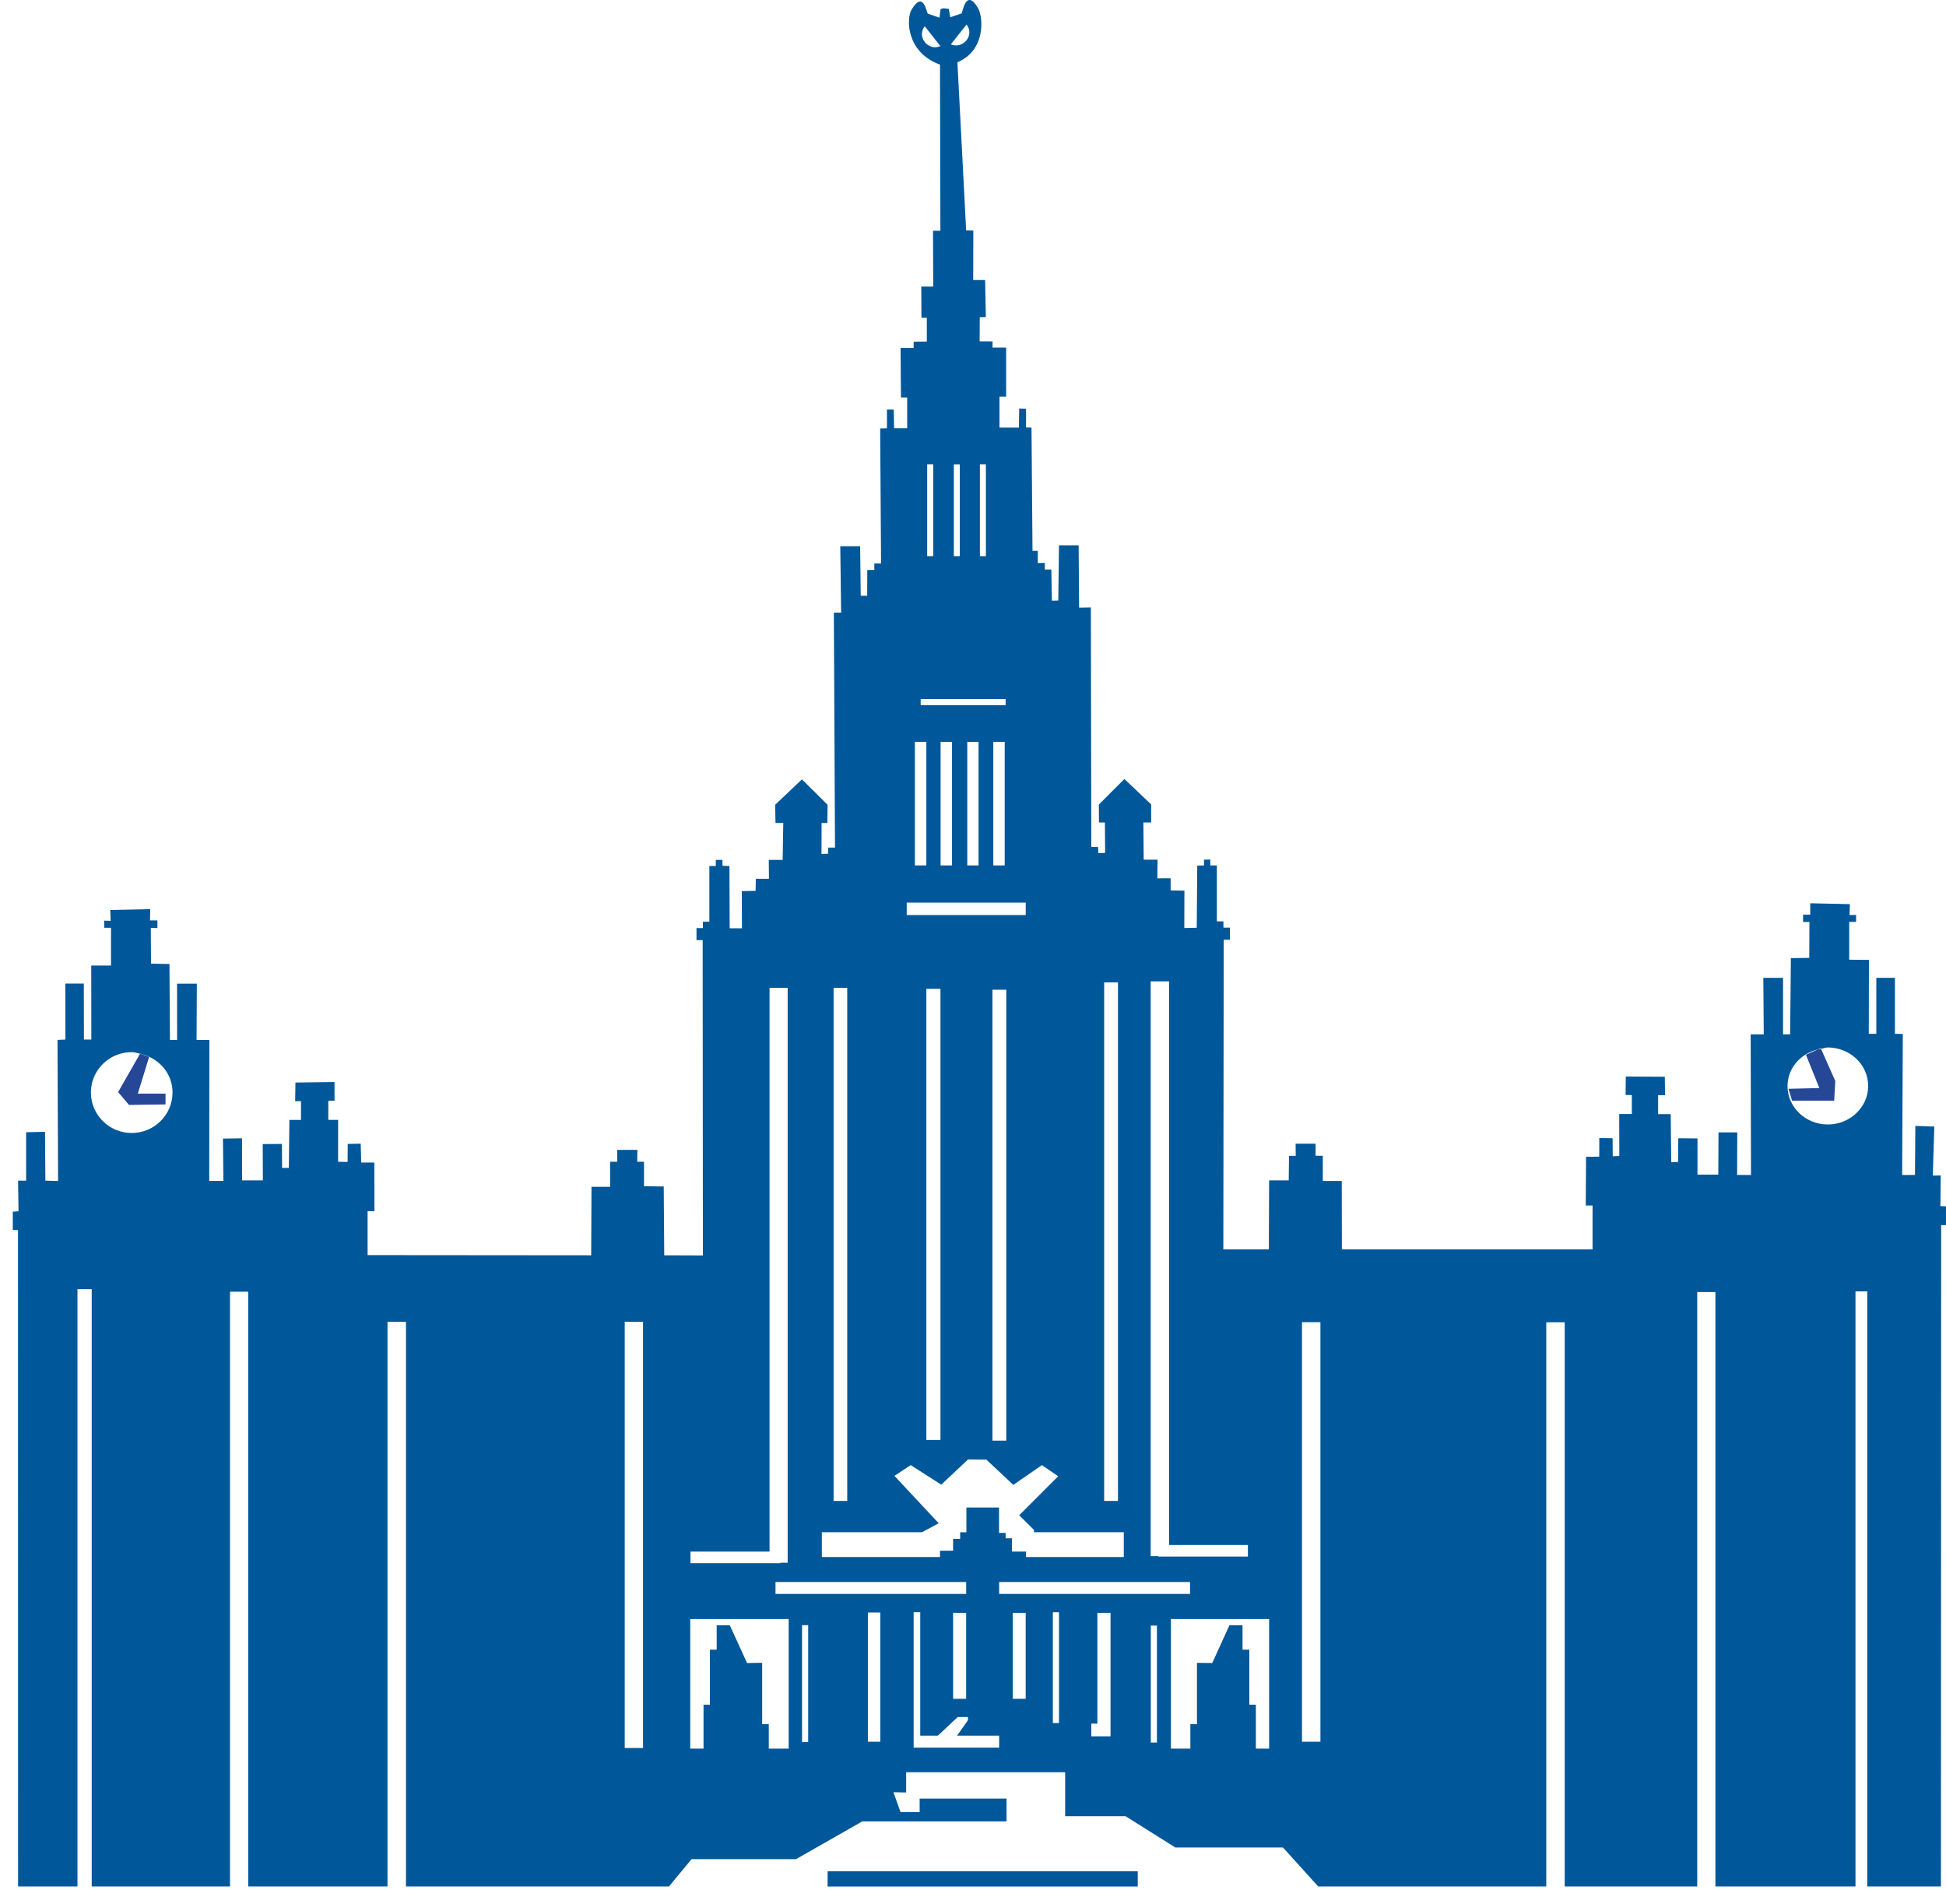 <svg width="92" height="90" viewBox="0 0 92 90" fill="none" xmlns="http://www.w3.org/2000/svg">
<path fill-rule="evenodd" clip-rule="evenodd" d="M6.098 52.236L7.825 52.212V51.702H6.515L7.051 49.967L6.692 49.834C6.667 49.827 6.646 49.821 6.619 49.818L5.584 51.628L6.098 52.236Z" fill="#264796"/>
<path d="M53.788 88.465H39.126V89.186H53.788V88.465Z" fill="#005799"/>
<path fill-rule="evenodd" clip-rule="evenodd" d="M86.416 53.161C85.359 53.161 84.508 52.347 84.508 51.344C84.508 50.491 85.123 49.815 85.942 49.612L86.075 49.553L86.09 49.584C86.199 49.567 86.303 49.52 86.416 49.52C87.424 49.52 88.32 50.294 88.32 51.344C88.32 52.347 87.455 53.161 86.416 53.161ZM62.425 82.34H61.554V62.507H62.425V82.34ZM60 82.668H59.372V80.589H59.064V77.989H58.742V76.837H58.123L57.311 78.62L56.588 78.611V81.511H56.276V82.668H55.357V76.54H60V82.668ZM54.696 82.381H54.406V76.851H54.696V82.381ZM47.236 74.791H56.261V75.353H47.236V74.791ZM52.502 82.085H51.593V81.486H51.881V76.248H52.502V82.085ZM50.065 81.458H49.775V76.221H50.065V81.458ZM48.491 80.312H47.879V76.248H48.491V80.312ZM47.236 82.622H43.194V76.218H43.506V82.055H44.338L45.278 81.174H45.761V81.326L45.245 82.055H47.236V82.622ZM45.676 80.312V76.248H45.059V80.312H45.676ZM36.663 74.791H45.678V75.353H36.663V74.791ZM41.617 82.34H41.031V76.232H41.617V82.34ZM38.208 82.356H37.918V76.831H38.208V82.356ZM37.285 82.668H36.345V81.511H36.032V78.611L35.318 78.62L34.502 76.837H33.882V77.989H33.562V80.589H33.261V82.668H32.632V76.54H37.285V82.668ZM32.643 73.352H36.381V46.702H37.238V73.88H36.89V73.902H32.643V73.352ZM38.854 72.436H43.589L44.379 72.013L42.286 69.773L43.055 69.264L44.498 70.187L45.768 68.995L46.63 69.004L47.906 70.199L49.259 69.264L50.027 69.791L48.184 71.635L48.886 72.331L48.876 72.436H53.129V73.609H48.508V73.352H47.844V72.725H47.542V72.47H47.23V71.269H45.688V72.439H45.393V72.75H45.059V73.31H44.467L44.44 73.307V73.609H38.854V72.436ZM39.409 46.702V70.958H40.054V46.702H39.409ZM44.462 68.075H43.795V46.749H44.462V68.075ZM47.574 68.108H46.919V46.79H47.574V68.108ZM42.866 42.672H48.493V43.259H42.866V42.672ZM43.253 35.074H43.794V40.915H43.253V35.074ZM45.008 40.915H44.467V35.073H45.008V40.915ZM46.262 40.915H45.729V35.073H46.262V40.915ZM47.499 40.915H46.96V35.073H47.499V40.915ZM43.527 33.047H47.542V33.337H43.527V33.047ZM43.834 21.951H44.12V26.292H43.834V21.951ZM43.719 1.241L44.459 2.18C43.907 2.435 43.312 1.76 43.719 1.241ZM45.695 1.159C46.102 1.676 45.505 2.347 44.953 2.095L45.695 1.159ZM45.376 26.293H45.094V21.953H45.376V26.293ZM46.326 21.951H46.61V26.292H46.326V21.951ZM52.2 46.443V70.958H52.854V46.443H52.2ZM54.399 46.396H55.269V73.04H58.997V73.589H54.756V73.567H54.399V46.396ZM30.401 82.638H29.535V62.488H30.401V82.638ZM6.225 53.563C5.16 53.563 4.297 52.702 4.297 51.648C4.297 50.595 5.16 49.74 6.225 49.74C6.366 49.74 6.492 49.79 6.619 49.815L6.624 49.807L6.692 49.834C7.53 50.041 8.157 50.757 8.157 51.648C8.157 52.702 7.295 53.563 6.225 53.563ZM91.735 57.021L91.751 55.573L91.376 55.576L91.447 53.26L90.55 53.227L90.534 55.546L89.927 55.549L89.958 48.882L89.585 48.874V46.227H88.706V48.874H88.349L88.356 45.378L87.424 45.372V43.584H87.747L87.751 43.255L87.439 43.259L87.455 42.743L85.581 42.703V43.241H85.244V43.59L85.543 43.584L85.535 45.284L84.667 45.297L84.631 48.899H84.296V46.227H83.364L83.384 48.899H82.766L82.781 55.549L82.124 55.546L82.132 53.535H81.245L81.235 55.53H80.251V53.82L79.344 53.811L79.332 54.937L79.011 54.946L78.985 52.67H78.389V51.778H78.717L78.706 50.904L76.861 50.894L76.853 51.765L77.148 51.771V52.666H76.551L76.555 54.648L76.245 54.663L76.238 53.811L75.609 53.802L75.607 54.682L74.983 54.688L74.969 56.991H75.291V59.066H63.439L63.433 55.831H62.537V54.642L62.195 54.636V54.068H61.252L61.257 54.642H60.94L60.926 55.803H60L59.986 59.066H57.835L57.853 44.428H58.145V43.854H57.84V43.558H57.528V40.915H57.219V40.634L56.921 40.641V40.915L56.602 40.922L56.578 43.86L55.989 43.873L55.995 42.106L55.343 42.096V41.519L54.714 41.523L54.725 40.641H54.07L54.055 38.884H54.423V38.029L53.157 36.827L51.95 38.036L51.955 38.884H52.236L52.247 40.321L51.923 40.334L51.915 40.041H51.593L51.572 28.719L51.016 28.727L50.994 25.779H50.065L50.032 28.392L49.729 28.399L49.703 26.925H49.395V26.61L49.063 26.62V26.043H48.813L48.766 20.216L48.508 20.209V19.324L48.184 19.312L48.171 20.216H47.252V18.754H47.567V16.432H46.924V16.14L46.313 16.137L46.32 14.996L46.607 14.991L46.573 13.238H46.009L46.016 10.9L45.676 10.893L45.263 2.944C46.612 2.381 46.492 0.795 46.227 0.364C45.676 -0.56 45.512 0.556 45.46 0.635L44.923 0.816L44.858 0.42L44.607 0.389L44.467 0.431L44.415 0.837L43.86 0.643C43.802 0.566 43.646 -0.468 43.099 0.452C42.832 0.899 42.853 2.481 44.44 3.055L44.459 10.911H44.109L44.12 13.548H43.554L43.563 15.014L43.817 15.024V16.146L43.194 16.153V16.451H42.575L42.594 18.789H42.889V20.247H42.269L42.254 19.362H41.932V20.247L41.611 20.258L41.654 26.633H41.335V26.946H41.002L40.999 28.163H40.692L40.665 25.824H39.725L39.766 28.961H39.422L39.476 40.071H39.159L39.149 40.36L38.837 40.37L38.842 38.908H39.114L39.125 38.048L37.913 36.845L36.645 38.048L36.663 38.908L37.031 38.903L37.001 40.653H36.345L36.354 41.545H35.733L35.722 42.115L35.069 42.129L35.077 43.885H34.496L34.486 40.942L34.158 40.933L34.153 40.653H33.841V40.942H33.536V43.574H33.23V43.876H32.928V44.444H33.219L33.23 59.351L31.403 59.345L31.379 56.092L30.446 56.078V54.923H30.124L30.134 54.36H29.181V54.923H28.844V56.109H27.964L27.949 59.345L17.379 59.336V57.259L17.703 57.263L17.696 54.96H17.076L17.053 54.068L16.439 54.08L16.434 54.932L15.985 54.923V52.942H15.521V52.044L15.816 52.034L15.814 51.154L13.967 51.178L13.954 52.061L14.23 52.056V52.946H13.681L13.656 55.214H13.336L13.329 54.08L12.421 54.087L12.427 55.803H11.445L11.44 53.814L10.541 53.827L10.562 55.828H9.892L9.899 49.166H9.293L9.305 46.502H8.37L8.373 49.166H8.034L8.011 45.575L7.139 45.556L7.129 43.867L7.442 43.873V43.513H7.092L7.103 42.981L5.212 43.019L5.233 43.533L4.923 43.524L4.932 43.86H5.248V45.647H4.314L4.318 49.146H3.968L3.962 46.498H3.088L3.093 49.146L2.718 49.162L2.746 55.831L2.145 55.815L2.127 53.506L1.235 53.529V55.815H0.855L0.875 57.263L0.605 57.284V58.148L0.852 58.155L0.855 89.184H3.662V60.946H4.336V89.184H10.873V61.065H11.735V89.184H18.319V62.488H19.193V89.184H31.625L32.695 87.892H37.633L40.764 86.108H47.584V85.031H43.478V85.669H42.575L42.239 84.73L42.84 84.74V83.783H50.357V85.862H53.213L55.566 87.341H60.654L62.322 89.184H73.102V62.51H73.974V89.184H80.239V61.084H81.099V89.184H87.721V61.05H88.278V89.184H91.76L91.771 57.919H92V57.029L91.735 57.021Z" fill="#005799"/>
<path fill-rule="evenodd" clip-rule="evenodd" d="M86.013 51.438L84.554 51.474L84.724 52.034H86.713L86.766 51.105L86.091 49.584C86.043 49.594 85.989 49.598 85.943 49.612L85.378 49.863L86.013 51.438Z" fill="#264796"/>
</svg>
